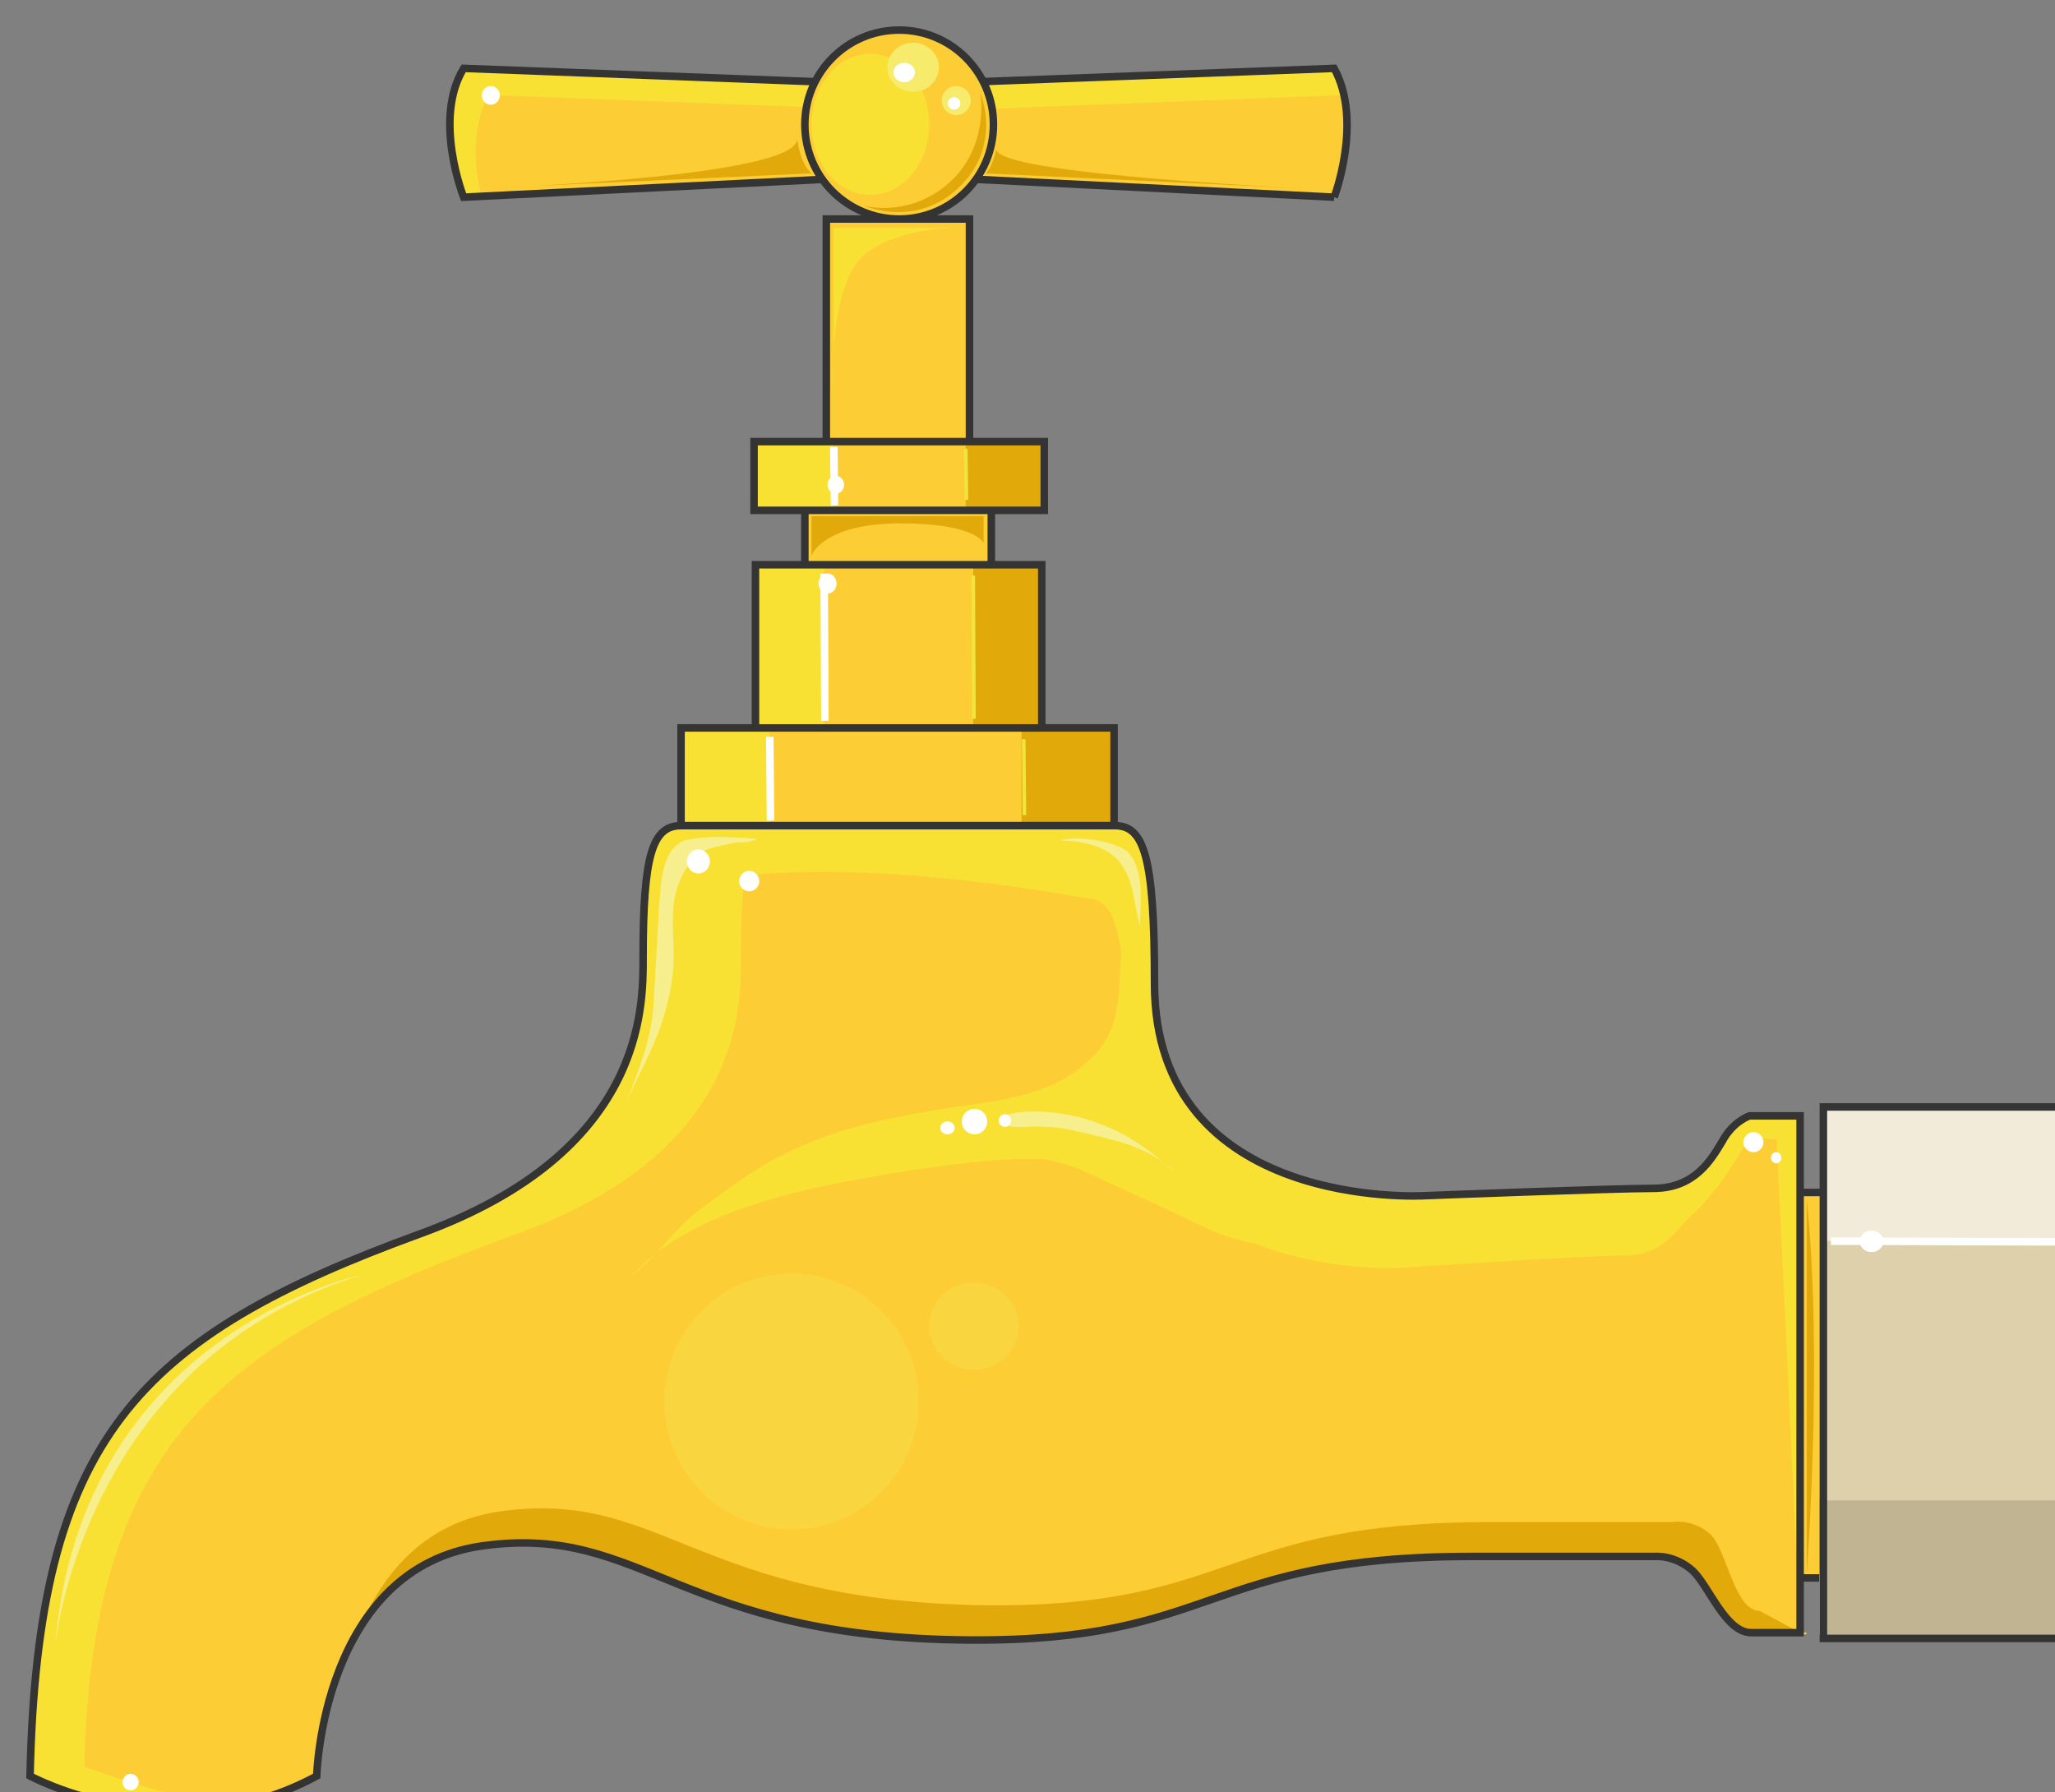<svg xmlns="http://www.w3.org/2000/svg" version="1.0" viewBox="0 0 459.099 400.403"><rect x="0" y="0" width="459.099" height="400.403" fill="#808080" stroke="none"/><defs><clipPath clipPathUnits="userSpaceOnUse" id="a"><path d="M5.037 5.277h458.602v400.717H5.037z"/></clipPath></defs><path d="M179.771 113.171v14.951h41.655v-14.95H179.77zM184.568 48.89v54.287h31.98V48.89h-31.98zM298.02 44.013l-96.822-4.837-97.66 4.837s-6.917-17.43 0-28.782l96.82 3.678 97.661-3.678c6.476 11.793 0 28.782 0 28.782z" fill="#fdcd35" fill-rule="evenodd" fill-opacity="1" stroke="none"/><path d="m109.214 21.227 96.821 3.678 93.983-3.678c-.4-1.999-1.2-4.037-1.999-5.676l-97.66 3.677-96.822-3.677c-6.916 11.353 0 28.782 0 28.782l4.038-.4c-1.6-6.076-2.439-15.39 1.639-22.706z" fill="#f9e134" fill-rule="evenodd" fill-opacity="1" stroke="none"/><path d="m298.06 44.053-96.822-4.837-97.66 4.837s-6.917-17.43 0-28.782l96.82 3.678 97.661-3.678c6.476 11.793 0 28.782 0 28.782" fill="none" stroke="#343434" stroke-width="1.679px" stroke-linecap="butt" stroke-linejoin="miter" stroke-miterlimit="8" stroke-dasharray="none" stroke-opacity="1"/><path d="M397.16 266.359v86.107h15.83V266.36h-15.83z" fill="#fdcd35" fill-rule="evenodd" fill-opacity="1" stroke="none"/><path d="M397.2 266.399h15.83v86.107H397.2zM179.811 113.211h41.655v14.951H179.81zM184.608 48.93h31.98v54.287h-31.98z" fill="none" stroke="#343434" stroke-width="1.679px" stroke-linecap="butt" stroke-linejoin="miter" stroke-miterlimit="8" stroke-dasharray="none" stroke-opacity="1"/><path d="M179.771 27.783c0-11.653 9.434-21.107 21.067-21.107 11.653 0 21.068 9.454 21.068 21.107 0 11.673-9.415 21.107-21.068 21.107-11.633 0-21.067-9.434-21.067-21.107z" fill="#fdcd35" fill-rule="evenodd" fill-opacity="1" stroke="none"/><path clip-path="url(#a)" d="M179.811 27.823c0-11.653 9.434-21.107 21.067-21.107 11.653 0 21.067 9.454 21.067 21.107 0 11.673-9.414 21.107-21.067 21.107-11.633 0-21.067-9.434-21.067-21.107" fill="none" stroke="#343434" stroke-width="1.679px" stroke-linecap="butt" stroke-linejoin="miter" stroke-miterlimit="8" stroke-dasharray="none" stroke-opacity="1"/><path d="M181.29 27.783c0-8.695 5.897-15.75 13.152-15.75 7.276 0 13.152 7.055 13.152 15.75 0 8.715-5.876 15.75-13.152 15.75-7.255 0-13.152-7.035-13.152-15.75z" fill="#f9e134" fill-rule="evenodd" fill-opacity="1" stroke="none"/><path d="M198.24 15.03c0-3.017 2.578-5.476 5.756-5.476 3.198 0 5.757 2.459 5.757 5.477 0 3.038-2.559 5.477-5.757 5.477-3.178 0-5.756-2.439-5.756-5.477zM210.392 22.466a3.25 3.25 0 0 1 3.239-3.238 3.237 3.237 0 0 1 3.238 3.238 3.225 3.225 0 0 1-3.238 3.238 3.237 3.237 0 0 1-3.239-3.238z" fill="#f6eb6b" fill-rule="evenodd" fill-opacity="1" stroke="none"/><path d="M193.123 45.972s11.753 5.237 21.467-4.457c9.314-9.295 4.457-20.608 4.457-20.608s2.039 11.733-6.876 19.808c-8.914 8.075-19.048 5.257-19.048 5.257zM178.052 30.502s.42 5.756 3.238 8.235l-72.516 3.278s72.116-2.459 69.278-11.513zM222.665 33.06s-.8 4.038-2.438 5.677l76.433 3.597s-76.433-3.198-73.995-9.274z" fill="#e2a90b" fill-rule="evenodd" fill-opacity="1" stroke="none"/><path d="M168.418 98.62v15.35h64.84V98.62h-64.84z" fill="#fdcd35" fill-rule="evenodd" fill-opacity="1" stroke="none"/><path d="M215.75 99.02v15.43h17.509V99.02h-17.51z" fill="#e2a90b" fill-rule="evenodd" fill-opacity="1" stroke="none"/><path d="M168.418 98.62v15.35h17.83V98.62h-17.83z" fill="#f9e134" fill-rule="evenodd" fill-opacity="1" stroke="none"/><path d="M168.458 98.66h64.84v15.35h-64.84z" fill="none" stroke="#343434" stroke-width="1.679px" stroke-linecap="butt" stroke-linejoin="miter" stroke-miterlimit="8" stroke-dasharray="none" stroke-opacity="1"/><path d="M168.738 126.124v43.813h63.961v-43.813h-63.961z" fill="#fdcd35" fill-rule="evenodd" fill-opacity="1" stroke="none"/><path d="M217.428 126.603v43.654H232.7v-43.654h-15.27z" fill="#e2a90b" fill-rule="evenodd" fill-opacity="1" stroke="none"/><path d="M168.738 125.804v43.653h15.35v-43.653h-15.35z" fill="#f9e134" fill-rule="evenodd" fill-opacity="1" stroke="none"/><path d="M168.778 126.164h63.96v43.813h-63.96z" fill="none" stroke="#343434" stroke-width="1.679px" stroke-linecap="butt" stroke-linejoin="miter" stroke-miterlimit="8" stroke-dasharray="none" stroke-opacity="1"/><path d="M152.108 162.581v23.986h96.741V162.58h-96.741z" fill="#fdcd35" fill-rule="evenodd" fill-opacity="1" stroke="none"/><path d="M228.222 162.581v23.986h20.307V162.58h-20.307z" fill="#e2a90b" fill-rule="evenodd" fill-opacity="1" stroke="none"/><path d="M152.108 162.581v23.986h19.828V162.58h-19.828z" fill="#f9e134" fill-rule="evenodd" fill-opacity="1" stroke="none"/><path d="M152.148 162.621h96.741v23.986h-96.741z" fill="none" stroke="#343434" stroke-width="1.679px" stroke-linecap="butt" stroke-linejoin="miter" stroke-miterlimit="8" stroke-dasharray="none" stroke-opacity="1"/><path clip-path="url(#a)" d="M248.97 184.408h-96.822c-6.476 0-8.515 6.516-8.515 29.582 0 10.954.4 43.374-49.81 61.603C30.581 298.659 8.315 321.365 6.676 396.72c0 0 32.02 17.389 64.041 0 0 0 1.2-46.612 37.258-51.45 36.058-4.876 43.373 20.668 108.614 21.068 55.486.4 52.248-18.669 112.212-18.669h40.935s4.437-.4 8.475 3.278c3.678 3.638 7.315 13.752 12.992 13.752h10.913v-115.45h-11.313s-3.678 1.2-6.076 5.677c-2.439 4.037-6.076 10.513-15.39 10.513-8.915 0-51.09 1.64-51.09 1.64s-60.363 2.438-60.363-47.412c0-28.743-2.399-35.259-8.915-35.259z" fill="#fdcd35" fill-rule="evenodd" fill-opacity="1" stroke="none"/><path d="M393.122 359.862c-5.637 0-7.276-13.352-10.914-17.03-4.037-3.638-8.514-2.798-8.514-2.798h-40.896c-59.923 0-56.685 18.988-112.172 18.589-65.2-.8-72.476-25.905-108.534-21.028-18.229 2.439-27.543 15.351-32.42 27.903 5.676-9.714 14.191-18.588 28.782-20.627 36.018-4.837 43.334 20.627 108.534 21.027 55.487.4 52.249-18.588 112.173-18.588h40.895s4.877-.4 8.515 3.238c3.637 3.637 7.275 13.751 12.952 13.751h10.913l-.4.4-8.914-4.837z" fill="#e2a90b" fill-rule="evenodd" fill-opacity="1" stroke="none"/><path d="M390.843 250.088s-3.678 1.24-6.076 5.677c-2.439 4.038-6.077 10.554-15.43 10.554-8.875 0-51.01 1.599-51.01 1.599s-60.363 2.438-60.363-47.372c0-28.742-2.439-35.258-8.915-35.258h-96.821c-4.837 0-7.276 3.677-8.115 15.83.44 0 1.239 0 1.639-.44 28.742-13.352 96.821 0 96.821 0 6.476 0 8.915 6.516 8.915 35.259 0 49.81 60.363 47.371 60.363 47.371s41.695-2.838 51.01-2.838c8.914 0 11.752-6.076 15.39-9.314 5.676-4.837 12.592-16.99 12.592-16.99l6.076.4 5.237 110.133c3.638 0-.4.8-.4.8v-115.41h-10.913z" fill="#f9e134" fill-rule="evenodd" fill-opacity="1" stroke="none"/><path clip-path="url(#a)" d="M165.52 213.99c0-23.086 2.018-29.582 8.894-29.582h-22.266c-6.496 0-8.515 6.496-8.515 29.582 0 10.934.4 43.354-49.83 61.583C30.581 298.659 8.315 321.345 6.676 396.7c0 0 19.868 10.933 44.173 6.895-13.372-2.038-32-8.914-32-8.914 1.619-75.355 33.62-96.022 96.82-119.108 50.25-18.229 49.85-50.65 49.85-61.583z" fill="#f9e134" fill-rule="evenodd" fill-opacity="1" stroke="none"/><path clip-path="url(#a)" d="M249.01 184.448h-96.822c-6.476 0-8.515 6.516-8.515 29.582 0 10.954.4 43.374-49.81 61.603C30.621 298.699 8.355 321.405 6.716 396.76c0 0 32.02 17.389 64.041 0 0 0 1.2-46.612 37.258-51.45 36.058-4.876 43.373 20.668 108.614 21.068 55.486.4 52.248-18.669 112.212-18.669h40.935s4.437-.4 8.475 3.278c3.678 3.638 7.315 13.752 12.992 13.752h10.913v-115.45h-11.313s-3.678 1.2-6.076 5.676c-2.439 4.038-6.077 10.514-15.39 10.514-8.915 0-51.09 1.64-51.09 1.64s-60.363 3.637-60.363-47.412c0-28.743-2.399-35.259-8.915-35.259" fill="none" stroke="#343434" stroke-width="1.679px" stroke-linecap="butt" stroke-linejoin="miter" stroke-miterlimit="8" stroke-dasharray="none" stroke-opacity="1"/><path d="m186.287 99.86.16 13.032M184.128 128.162l.16 32.86M171.976 164.62l.16 18.709" fill="none" stroke="#fff" stroke-width="1.679px" stroke-linecap="butt" stroke-linejoin="miter" stroke-miterlimit="8" stroke-dasharray="none" stroke-opacity="1"/><path d="m215.75 100.3.16 11.352M217.428 128.602l.16 31.98M228.701 165.14l.16 16.95" fill="none" stroke="#efe53d" stroke-width=".8px" stroke-linecap="butt" stroke-linejoin="miter" stroke-miterlimit="8" stroke-dasharray="none" stroke-opacity="1"/><path d="M181.29 124.125v-8.795h38.457v5.996s-1.62-4.397-18.609-4.397c-17.41 0-19.848 7.196-19.848 7.196z" fill="#e2a90b" fill-rule="evenodd" fill-opacity="1" stroke="none"/><path d="M214.55 50.91h-28.343v36.437s-1.639-25.904 8.495-31.58c8.115-5.278 19.848-4.858 19.848-4.858z" fill="#f9e134" fill-rule="evenodd" fill-opacity="1" stroke="none"/><path d="M407.313 247.25v118.728h54.767V247.25h-54.767z" fill="#ddd0ab" fill-rule="evenodd" fill-opacity="1" stroke="none"/><path d="M406.434 335.197v29.982H461.6v-29.982h-55.166z" fill="#c1b493" fill-rule="evenodd" fill-opacity="1" stroke="none"/><path d="M407.313 247.25v29.982h54.767V247.25h-54.767z" fill="#f2ebda" fill-rule="evenodd" fill-opacity="1" stroke="none"/><path clip-path="url(#a)" d="M407.353 247.29h54.767v118.728h-54.767z" fill="none" stroke="#343434" stroke-width="1.679px" stroke-linecap="butt" stroke-linejoin="miter" stroke-miterlimit="8" stroke-dasharray="none" stroke-opacity="1"/><path d="m409.032 277.272 51.729.16" fill="none" stroke="#fff" stroke-width="1.679px" stroke-linecap="butt" stroke-linejoin="miter" stroke-miterlimit="8" stroke-dasharray="none" stroke-opacity="1"/><path d="M403.635 267.878v83.47s3.678-47.812 0-83.47z" fill="#e2a90b" fill-rule="evenodd" fill-opacity="1" stroke="none"/><path d="M271.715 268.317c-5.636-7.675-17.789-6.476-25.904-8.075-14.151-2.438-25.505-1.199-39.696.8-20.228 3.238-50.61 7.715-64.8 23.865 5.676-4.437 9.314-10.513 15.39-14.95 6.076-4.438 11.753-8.915 18.629-12.153 11.753-6.077 25.144-8.475 38.097-10.514 11.313-1.599 22.666-2.838 30.781-11.313 8.075-7.715 4.837-20.228 7.276-30.382 3.238 14.991 2.038 38.457 15.39 48.97z" fill="#f9e134" fill-rule="evenodd" fill-opacity="1" stroke="none"/><path d="M221.426 257.764c6.916 0 14.99 1.199 21.067 4.037 6.876 3.238 13.352 6.077 20.268 9.315 4.837 2.438 9.714 4.877 14.95 6.116 3.239.8 6.477 1.2 9.715 1.599 2.039 0 4.477.4 6.516 0 1.599 0 7.275-.4 8.475-1.599 0 .4.8-.4.8-.4-5.637-.84-10.514-2.838-15.791-4.477-4.837-2.039-9.714-3.638-13.752-6.916-3.238-1.999-5.676-4.837-8.515-7.275-5.636-4.078-13.352-5.677-20.227-6.117-4.438 0-8.915.44-13.352.84-2.439.4-5.277 1.199-7.716 1.199z" fill="#f9e134" fill-rule="evenodd" fill-opacity="1" stroke="none"/><path d="M168.738 187.386c-4.458-.4-11.353-.82-15.81.4-5.257 2.019-5.257 9.694-5.677 14.551-.4 6.876-.8 14.132-1.2 21.407-.42 8.095-3.258 14.951-6.096 22.627 2.439-6.057 5.677-11.313 7.715-17.37 1.62-4.837 2.839-10.094 2.839-15.35 0-4.858-.82-10.514.8-15.351 1.219-3.638 3.237-6.876 6.495-8.495 2.419-.8 4.857-1.2 6.876-1.62 1.22 0 3.258 0 4.457-.799zM236.856 187.806c3.238-1.24 12.153 0 14.991 2.439 4.038 4.037 2.839 11.713 2.839 16.55-1.6-5.237-1.2-11.313-5.677-15.351-2.398-2.439-7.675-3.638-11.313-3.638zM80.471 284.907s-62.442 12.972-68.118 82.59c0 0 6.096-63.141 68.118-82.59zM224.264 250.888c1.2 1.639 6.476.44 8.875.84 3.677 0 6.476.799 10.154 1.598 6.875 1.64 14.151 3.239 19.388 8.875-6.037-5.636-11.713-9.674-19.828-12.113-4.837-1.599-14.951-2.838-19.428-.4z" fill="#f7ef8d" fill-rule="evenodd" fill-opacity="1" stroke="none"/><path d="M199.599 16.19c0-1.18 1.08-2.159 2.399-2.159 1.339 0 2.398.98 2.398 2.16 0 1.198-1.06 2.158-2.398 2.158-1.32 0-2.399-.96-2.399-2.159zM211.752 23.106c0-.76.64-1.4 1.399-1.4.78 0 1.399.64 1.399 1.4 0 .78-.62 1.4-1.4 1.4-.759 0-1.398-.62-1.398-1.4zM153.467 192.443c0-1.479 1.16-2.678 2.558-2.678 1.42 0 2.559 1.2 2.559 2.678 0 1.48-1.14 2.679-2.559 2.679-1.399 0-2.558-1.2-2.558-2.679zM165.14 196.84c0-1.239 1.02-2.278 2.239-2.278 1.239 0 2.238 1.04 2.238 2.279 0 1.259-1 2.278-2.238 2.278-1.22 0-2.24-1.02-2.24-2.278zM214.87 250.568a2.85 2.85 0 0 1 2.838-2.838 2.836 2.836 0 0 1 2.838 2.838 2.824 2.824 0 0 1-2.838 2.838 2.836 2.836 0 0 1-2.838-2.838zM223.105 250.328c0-.76.64-1.399 1.399-1.399.78 0 1.4.64 1.4 1.4 0 .779-.62 1.398-1.4 1.398-.76 0-1.4-.62-1.4-1.399zM210.073 251.967c0-.78.72-1.439 1.599-1.439.9 0 1.599.66 1.599 1.44 0 .799-.7 1.438-1.6 1.438-.879 0-1.598-.64-1.598-1.439zM415.468 277.312c0-1.32 1.2-2.399 2.639-2.399 1.479 0 2.638 1.08 2.638 2.399 0 1.36-1.16 2.398-2.638 2.398-1.44 0-2.639-1.039-2.639-2.398zM389.484 255.165c0-1.199 1.04-2.238 2.239-2.238 1.239 0 2.238 1.04 2.238 2.238 0 1.24-1 2.239-2.238 2.239-1.2 0-2.24-1-2.24-2.239zM395.64 258.643c0-.68.52-1.239 1.16-1.239.64 0 1.159.56 1.159 1.24 0 .719-.52 1.238-1.16 1.238-.64 0-1.159-.52-1.159-1.239zM184.888 108.294c0-1.099.84-1.998 1.839-1.998 1.02 0 1.839.899 1.839 1.998 0 1.12-.82 2-1.84 2-.999 0-1.838-.88-1.838-2zM182.89 130.361c0-1.22.899-2.239 1.998-2.239 1.12 0 1.999 1.02 1.999 2.239 0 1.24-.88 2.239-2 2.239-1.098 0-1.998-1-1.998-2.239zM107.655 21.307c0-1.14.9-2.079 1.999-2.079 1.119 0 1.998.94 1.998 2.08 0 1.158-.88 2.078-1.998 2.078-1.1 0-2-.92-2-2.079zM27.383 398.119c0-1 .82-1.84 1.8-1.84.999 0 1.798.84 1.798 1.84 0 1.02-.8 1.839-1.799 1.839-.98 0-1.799-.82-1.799-1.84z" fill="#fff" fill-rule="evenodd" fill-opacity="1" stroke="none"/><path d="M148.43 313.09c0-15.77 12.732-28.582 28.423-28.582 15.71 0 28.423 12.812 28.423 28.582 0 15.79-12.713 28.583-28.423 28.583-15.69 0-28.423-12.792-28.423-28.583zM207.594 296.26c0-5.376 4.477-9.754 9.994-9.754 5.537 0 9.994 4.378 9.994 9.754 0 5.397-4.457 9.755-9.994 9.755-5.517 0-9.994-4.358-9.994-9.755z" fill="#f9d53f" fill-rule="evenodd" fill-opacity="1" stroke="none"/></svg>